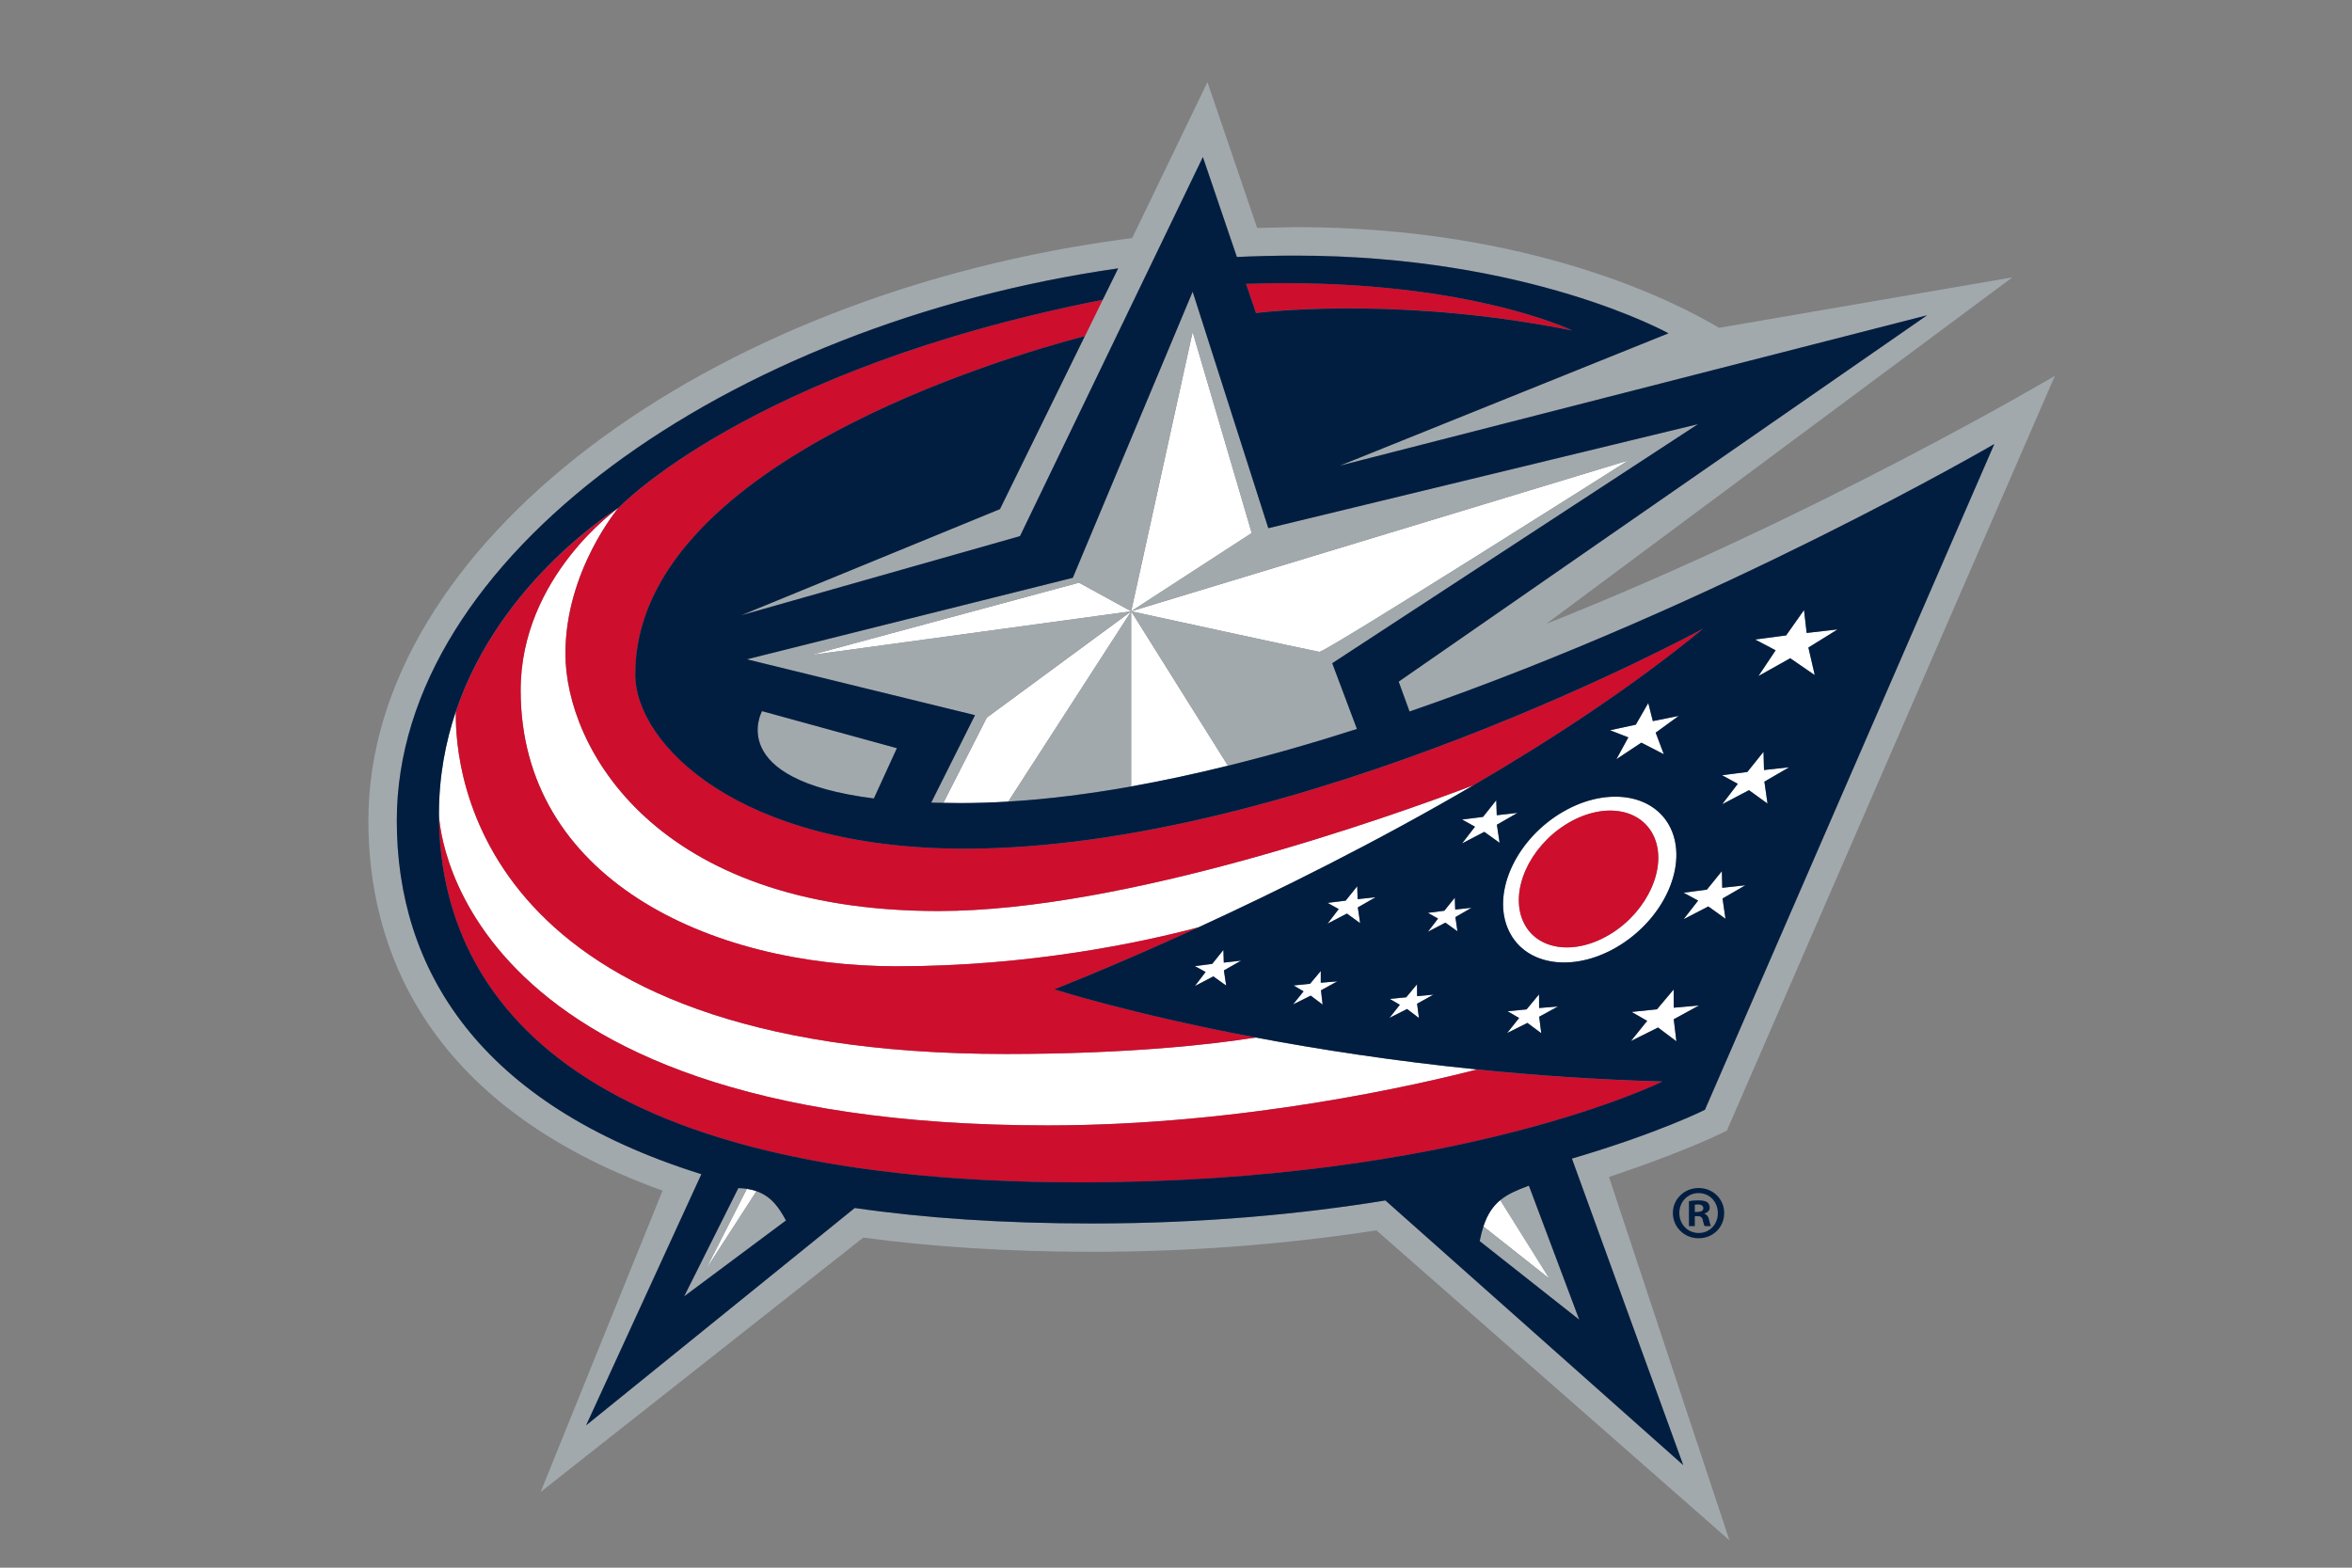 <?xml version="1.0" encoding="utf-8"?>
<!-- Generator: Adobe Illustrator 23.0.0, SVG Export Plug-In . SVG Version: 6.00 Build 0)  -->
<svg version="1.1" id="Layer_1" xmlns="http://www.w3.org/2000/svg" xmlns:xlink="http://www.w3.org/1999/xlink" x="0px" y="0px"
	 viewBox="0 0 24 16" style="enable-background:new 0 0 24 16;" xml:space="preserve">
<rect x="0" y="0" width="24" height="16" fill="#808080" stroke="none"/>
<style type="text/css">
	.st0{fill:#FFFFFF;}
	.st1{fill:#A2A9AD;}
	.st2{fill:#CE0E2D;}
	.st3{fill:#011E41;}
</style>
<g>
	<g>
		<g>
			<path class="st0" d="M9.152,9.862c1.355,0,2.49-0.242,3.078-0.398c0.784-0.36,1.794-0.857,2.808-1.451
				c-0.853,0.323-3.551,1.285-5.463,1.285c-2.9,0-3.806-1.68-3.806-2.627c0-0.848,0.541-1.487,0.541-1.487S5.312,5.882,5.312,7.044
				C5.312,8.957,7.223,9.862,9.152,9.862z"/>
			<path class="st0" d="M10.267,10.757c-5.388,0-5.628-2.87-5.616-3.494C4.545,7.579,4.479,7.928,4.479,8.31
				c0,0,0.056,3.176,6.212,3.176c2.004,0,3.809-0.423,4.38-0.571c-0.858-0.087-1.621-0.206-2.257-0.326
				C12.388,10.656,11.537,10.757,10.267,10.757z"/>
			<path class="st0" d="M17.048,8.455c-0.175-0.368-0.687-0.431-1.142-0.143c-0.456,0.289-0.684,0.82-0.509,1.188
				c0.174,0.368,0.685,0.432,1.141,0.143C16.994,9.353,17.221,8.822,17.048,8.455z M16.446,9.525
				c-0.371,0.234-0.777,0.177-0.907-0.129c-0.131-0.306,0.064-0.744,0.435-0.979c0.37-0.234,0.775-0.177,0.907,0.13
				C17.011,8.852,16.817,9.29,16.446,9.525z"/>
			<polygon class="st0" points="12.487,9.825 12.483,9.696 12.369,9.838 12.192,9.861 12.302,9.921 12.192,10.065 12.381,9.966 
				12.512,10.059 12.488,9.905 12.664,9.805 			"/>
			<polygon class="st0" points="13.854,9.177 13.85,9.045 13.732,9.192 13.547,9.215 13.661,9.278 13.547,9.427 13.744,9.324 
				13.879,9.422 13.856,9.261 14.038,9.157 			"/>
			<polygon class="st0" points="14.849,9.283 14.845,9.162 14.738,9.295 14.57,9.317 14.674,9.375 14.57,9.51 14.748,9.416 
				14.872,9.505 14.851,9.36 15.015,9.265 			"/>
			<polygon class="st0" points="13.476,10.029 13.476,9.909 13.367,10.04 13.199,10.057 13.301,10.117 13.193,10.251 13.374,10.161 
				13.496,10.253 13.478,10.106 13.645,10.015 			"/>
			<polygon class="st0" points="14.461,10.167 14.46,10.046 14.35,10.179 14.181,10.195 14.284,10.255 14.178,10.389 14.357,10.298 
				14.479,10.39 14.461,10.244 14.628,10.152 			"/>
			<polygon class="st0" points="15.273,8.321 15.268,8.168 15.133,8.338 14.919,8.365 15.051,8.438 14.919,8.609 15.146,8.49 
				15.303,8.603 15.275,8.418 15.486,8.297 			"/>
			<polygon class="st0" points="16.615,7.525 16.492,7.748 16.748,7.579 16.977,7.697 16.894,7.477 17.129,7.306 16.865,7.359 
				16.819,7.175 16.692,7.396 16.428,7.453 			"/>
			<polygon class="st0" points="18.751,6.424 18.436,6.46 18.409,6.227 18.226,6.485 17.909,6.527 18.118,6.637 17.943,6.9 
				18.267,6.719 18.518,6.891 18.453,6.609 			"/>
			<polygon class="st0" points="17.079,10.284 17.078,10.099 16.908,10.301 16.649,10.328 16.808,10.419 16.642,10.625 
				16.919,10.487 17.106,10.627 17.079,10.402 17.337,10.261 			"/>
			<polygon class="st0" points="17.574,9.061 17.57,8.892 17.417,9.08 17.179,9.111 17.328,9.192 17.179,9.383 17.432,9.252 
				17.607,9.377 17.577,9.171 17.81,9.036 			"/>
			<polygon class="st0" points="18,7.859 17.995,7.673 17.83,7.878 17.572,7.912 17.732,7.999 17.572,8.208 17.846,8.064 
				18.036,8.201 18.004,7.977 18.257,7.83 			"/>
			<polygon class="st0" points="15.705,10.149 15.578,10.302 15.384,10.321 15.501,10.39 15.378,10.544 15.586,10.44 15.727,10.545 
				15.706,10.377 15.898,10.272 15.706,10.288 			"/>
			<polygon class="st0" points="12.17,3.388 11.543,6.239 12.773,5.44 			"/>
			<path class="st0" d="M16.614,4.7l-5.071,1.539c0,0,1.863,0.406,1.92,0.414C13.52,6.661,16.614,4.7,16.614,4.7z"/>
			<path class="st0" d="M12.53,7.815l-0.988-1.577v1.788C11.868,7.969,12.199,7.897,12.53,7.815z"/>
			<path class="st0" d="M9.626,8.195c0.056,0.001,0.113,0.002,0.172,0.002c0.161,0,0.324-0.005,0.49-0.015l1.255-1.942l-1.473,1.084
				L9.626,8.195z"/>
			<polygon class="st0" points="11.01,5.947 8.277,6.685 11.543,6.239 			"/>
			<path class="st0" d="M15.137,12.517l0.674,0.533l-0.502-0.802C15.235,12.31,15.178,12.391,15.137,12.517z"/>
			<path class="st0" d="M7.2,12.961l0.519-0.803c-0.03-0.01-0.062-0.019-0.098-0.024L7.2,12.961z"/>
		</g>
		<g>
			<path class="st1" d="M17.621,11.539l3.347-7.703c0,0-2.423,1.435-5.19,2.531l4.756-3.536l-2.993,0.515
				c-0.429-0.257-1.917-1.028-4.322-1.028c0,0-0.211,0.005-0.391,0.009c-0.088-0.26-0.507-1.489-0.507-1.489L11.553,2.43
				C7.17,2.994,3.759,5.582,3.759,8.375c0,1.248,0.536,2.89,3.002,3.777l-1.244,3.075l3.292-2.596
				c0.707,0.095,1.491,0.145,2.337,0.145c0.99,0,1.964-0.075,2.899-0.219l3.602,3.163l-1.229-3.708
				C16.416,12.012,17.141,11.778,17.621,11.539z M17.175,14.953l-3.039-2.701c-0.85,0.138-1.853,0.235-2.991,0.235
				c-0.909,0-1.714-0.056-2.424-0.158l-2.741,2.218l1.176-2.563C4.88,11.271,4.049,9.887,4.049,8.375
				c0-2.697,3.384-5.068,7.361-5.637L11.252,3.06L11.07,3.43l-0.867,1.766L7.562,6.28l2.847-0.809l1.866-3.869l0.347,1.02
				c0.198-0.009,0.397-0.014,0.597-0.014c2.387,0,3.807,0.793,3.807,0.793l-3.354,1.351l5.993-1.535l-5.392,3.739l0.111,0.305
				c3.144-1.086,5.967-2.73,5.967-2.73l-2.953,6.795c0,0-0.474,0.238-1.358,0.498L17.175,14.953z"/>
			<path class="st1" d="M8.917,8.149l0.235-0.512L7.776,7.258C7.776,7.258,7.385,7.957,8.917,8.149z"/>
			<path class="st1" d="M11.543,8.027V6.239l-1.255,1.942C10.693,8.157,11.114,8.103,11.543,8.027z"/>
			<path class="st1" d="M12.942,5.391L12.17,2.977l-1.223,2.92L7.621,6.729l2.328,0.57L9.502,8.192
				c0.04,0.001,0.081,0.002,0.123,0.003l0.444-0.872l1.473-1.084L8.277,6.685l2.733-0.738l0.532,0.292l0.627-2.851l0.603,2.052
				l-1.23,0.798L16.614,4.7c0,0-3.094,1.962-3.151,1.953c-0.057-0.008-1.92-0.414-1.92-0.414l0.988,1.577
				c0.438-0.108,0.879-0.236,1.317-0.376l-0.252-0.671l3.732-2.44L12.942,5.391z"/>
			<path class="st1" d="M15.308,12.249l0.502,0.802l-0.674-0.533c-0.015,0.044-0.027,0.094-0.038,0.15l1.016,0.802L15.6,12.101
				C15.483,12.144,15.386,12.185,15.308,12.249z"/>
			<path class="st1" d="M7.718,12.158L7.2,12.961l0.421-0.828c-0.027-0.004-0.056-0.007-0.087-0.007l-0.553,1.105l1.039-0.774
				C7.954,12.336,7.877,12.214,7.718,12.158z"/>
		</g>
		<g>
			<path class="st2" d="M16.043,3.373c0,0-1.128-0.549-3.328-0.477l0.101,0.297C13.059,3.165,14.384,3.039,16.043,3.373z"/>
			<path class="st2" d="M10.267,10.757c1.27,0,2.12-0.101,2.548-0.168c-1.287-0.243-2.056-0.492-2.056-0.492s0.594-0.23,1.472-0.633
				c-0.589,0.156-1.723,0.398-3.078,0.398c-1.93,0-3.84-0.905-3.84-2.817c0-1.163,0.999-1.861,0.999-1.861s-1.204,0.728-1.66,2.079
				C4.64,7.887,4.879,10.757,10.267,10.757z"/>
			<path class="st2" d="M9.576,9.298c1.911,0,4.61-0.962,5.463-1.285c0.816-0.477,1.636-1.017,2.343-1.598
				c0,0-4.118,2.247-7.538,2.247c-2.298,0-3.361-1.066-3.361-1.78c0-2.13,3.749-3.232,4.588-3.452l0.181-0.37
				C7.65,3.769,6.311,5.184,6.311,5.184S5.77,5.823,5.77,6.671C5.77,7.619,6.676,9.298,9.576,9.298z"/>
			<path class="st2" d="M10.691,11.486c-6.156,0-6.212-3.176-6.212-3.176c0,1.628,1.067,3.758,6.538,3.758
				c3.88,0,5.946-1.029,5.946-1.029c-0.669-0.019-1.303-0.064-1.892-0.123C14.5,11.063,12.695,11.486,10.691,11.486z"/>
			<path class="st2" d="M15.974,8.417c-0.371,0.234-0.566,0.673-0.435,0.979c0.13,0.306,0.536,0.364,0.907,0.129
				c0.371-0.234,0.565-0.673,0.435-0.978C16.749,8.24,16.345,8.183,15.974,8.417z"/>
		</g>
		<g>
			<path class="st3" d="M17.397,11.327l2.953-6.795c0,0-2.823,1.644-5.967,2.73l-0.111-0.305l5.392-3.739l-5.993,1.535l3.354-1.351
				c0,0-1.42-0.793-3.807-0.793c-0.199,0-0.398,0.005-0.597,0.014l-0.347-1.02l-1.866,3.869L7.562,6.28l2.642-1.084L11.07,3.43
				c-0.839,0.22-4.588,1.322-4.588,3.452c0,0.715,1.063,1.78,3.361,1.78c3.42,0,7.538-2.247,7.538-2.247
				c-0.707,0.581-1.527,1.121-2.343,1.598c-1.015,0.594-2.025,1.091-2.808,1.451c-0.878,0.403-1.472,0.633-1.472,0.633
				s0.77,0.249,2.056,0.492c0.636,0.12,1.399,0.239,2.257,0.326c0.589,0.06,1.223,0.104,1.892,0.123c0,0-2.066,1.029-5.946,1.029
				c-5.471,0-6.538-2.129-6.538-3.758c0-0.382,0.066-0.731,0.172-1.047c0.456-1.351,1.66-2.079,1.66-2.079S7.65,3.769,11.252,3.06
				l0.158-0.321c-3.977,0.57-7.361,2.941-7.361,5.637c0,1.511,0.831,2.896,3.108,3.608l-1.176,2.563l2.741-2.218
				c0.71,0.103,1.515,0.158,2.424,0.158c1.139,0,2.141-0.097,2.991-0.235l3.039,2.701l-1.136-3.128
				C16.924,11.565,17.397,11.327,17.397,11.327z M16.043,3.373c-1.659-0.333-2.983-0.207-3.227-0.179l-0.101-0.297
				C14.914,2.823,16.043,3.373,16.043,3.373z M8.917,8.149C7.385,7.957,7.776,7.258,7.776,7.258l1.376,0.378L8.917,8.149z
				 M12.53,7.815c-0.332,0.082-0.662,0.153-0.988,0.212c-0.428,0.076-0.849,0.13-1.255,0.154c-0.166,0.01-0.329,0.015-0.49,0.015
				c-0.059,0-0.116-0.001-0.172-0.002C9.584,8.194,9.542,8.193,9.502,8.192l0.447-0.893l-2.328-0.57l3.326-0.832l1.223-2.92
				l0.772,2.414l4.384-1.062l-3.732,2.44l0.252,0.671C13.41,7.58,12.969,7.707,12.53,7.815z M12.512,10.059l-0.131-0.094
				l-0.189,0.099l0.11-0.144l-0.11-0.06l0.178-0.023l0.114-0.142l0.004,0.129l0.177-0.02l-0.176,0.1L12.512,10.059z M18.226,6.485
				l0.182-0.259l0.027,0.234l0.316-0.036l-0.298,0.185l0.065,0.281l-0.25-0.172L17.943,6.9l0.176-0.263l-0.209-0.11L18.226,6.485z
				 M17.572,7.912l0.258-0.033l0.165-0.206L18,7.859l0.257-0.028l-0.253,0.147l0.032,0.224l-0.189-0.137l-0.274,0.144l0.16-0.209
				L17.572,7.912z M17.179,9.111l0.238-0.031l0.153-0.189l0.004,0.17l0.236-0.026l-0.233,0.135l0.03,0.207l-0.175-0.126
				l-0.253,0.131l0.149-0.191L17.179,9.111z M16.692,7.396l0.127-0.221l0.047,0.185l0.264-0.053l-0.235,0.171l0.083,0.22
				l-0.229-0.118l-0.255,0.169l0.122-0.223l-0.187-0.073L16.692,7.396z M13.496,10.253l-0.121-0.091l-0.181,0.09l0.108-0.134
				l-0.102-0.06l0.168-0.017l0.11-0.131v0.12l0.169-0.014l-0.167,0.092L13.496,10.253z M13.879,9.422l-0.135-0.098l-0.198,0.103
				l0.114-0.149l-0.114-0.063l0.185-0.023l0.118-0.147l0.004,0.132l0.184-0.02l-0.182,0.104L13.879,9.422z M14.479,10.39
				l-0.121-0.092l-0.18,0.091l0.106-0.134l-0.103-0.06l0.168-0.017l0.11-0.132l0.001,0.121l0.167-0.016l-0.167,0.093L14.479,10.39z
				 M14.872,9.505l-0.123-0.088L14.57,9.51l0.104-0.135L14.57,9.317l0.168-0.022l0.107-0.133l0.004,0.121l0.167-0.018L14.851,9.36
				L14.872,9.505z M15.146,8.49l-0.227,0.118l0.132-0.171l-0.132-0.073l0.214-0.027l0.135-0.17l0.005,0.153l0.212-0.024
				l-0.211,0.121l0.028,0.185L15.146,8.49z M15.727,10.545l-0.141-0.105l-0.208,0.104l0.123-0.154l-0.118-0.069l0.194-0.019
				l0.127-0.153l0.001,0.139l0.193-0.016l-0.192,0.105L15.727,10.545z M15.396,9.499C15.221,9.131,15.45,8.6,15.906,8.311
				c0.456-0.288,0.967-0.224,1.142,0.143c0.173,0.368-0.054,0.898-0.511,1.188C16.081,9.931,15.57,9.867,15.396,9.499z
				 M16.919,10.487l-0.277,0.138l0.166-0.206l-0.159-0.091l0.259-0.027l0.17-0.202l0.001,0.186l0.258-0.023l-0.258,0.141
				l0.027,0.225L16.919,10.487z M6.981,13.231l0.553-1.105c0.031,0.001,0.06,0.003,0.087,0.007c0.036,0.006,0.068,0.014,0.098,0.024
				c0.159,0.056,0.235,0.178,0.301,0.299L6.981,13.231z M16.115,13.469l-1.016-0.802c0.011-0.056,0.024-0.105,0.038-0.15
				c0.041-0.126,0.098-0.207,0.172-0.268c0.078-0.064,0.174-0.104,0.292-0.148L16.115,13.469z"/>
		</g>
	</g>
	<g>
		<path class="st3" d="M17.594,12.38c0,0.145-0.114,0.258-0.261,0.258c-0.146,0-0.263-0.114-0.263-0.258
			c0-0.142,0.117-0.255,0.263-0.255C17.481,12.125,17.594,12.239,17.594,12.38z M17.136,12.38c0,0.114,0.084,0.204,0.199,0.204
			c0.112,0,0.194-0.09,0.194-0.202c0-0.114-0.082-0.205-0.196-0.205C17.22,12.176,17.136,12.268,17.136,12.38z M17.293,12.514
			h-0.059v-0.255c0.023-0.005,0.056-0.008,0.098-0.008c0.048,0,0.07,0.008,0.089,0.019c0.014,0.011,0.025,0.031,0.025,0.056
			c0,0.028-0.022,0.05-0.053,0.059v0.003c0.025,0.009,0.039,0.028,0.047,0.062c0.008,0.039,0.013,0.054,0.019,0.064h-0.064
			c-0.008-0.009-0.012-0.033-0.02-0.062c-0.005-0.028-0.02-0.04-0.053-0.04h-0.028V12.514z M17.294,12.369h0.028
			c0.033,0,0.059-0.011,0.059-0.037c0-0.023-0.017-0.039-0.054-0.039c-0.016,0-0.026,0.002-0.033,0.003V12.369z"/>
	</g>
</g>
</svg>
